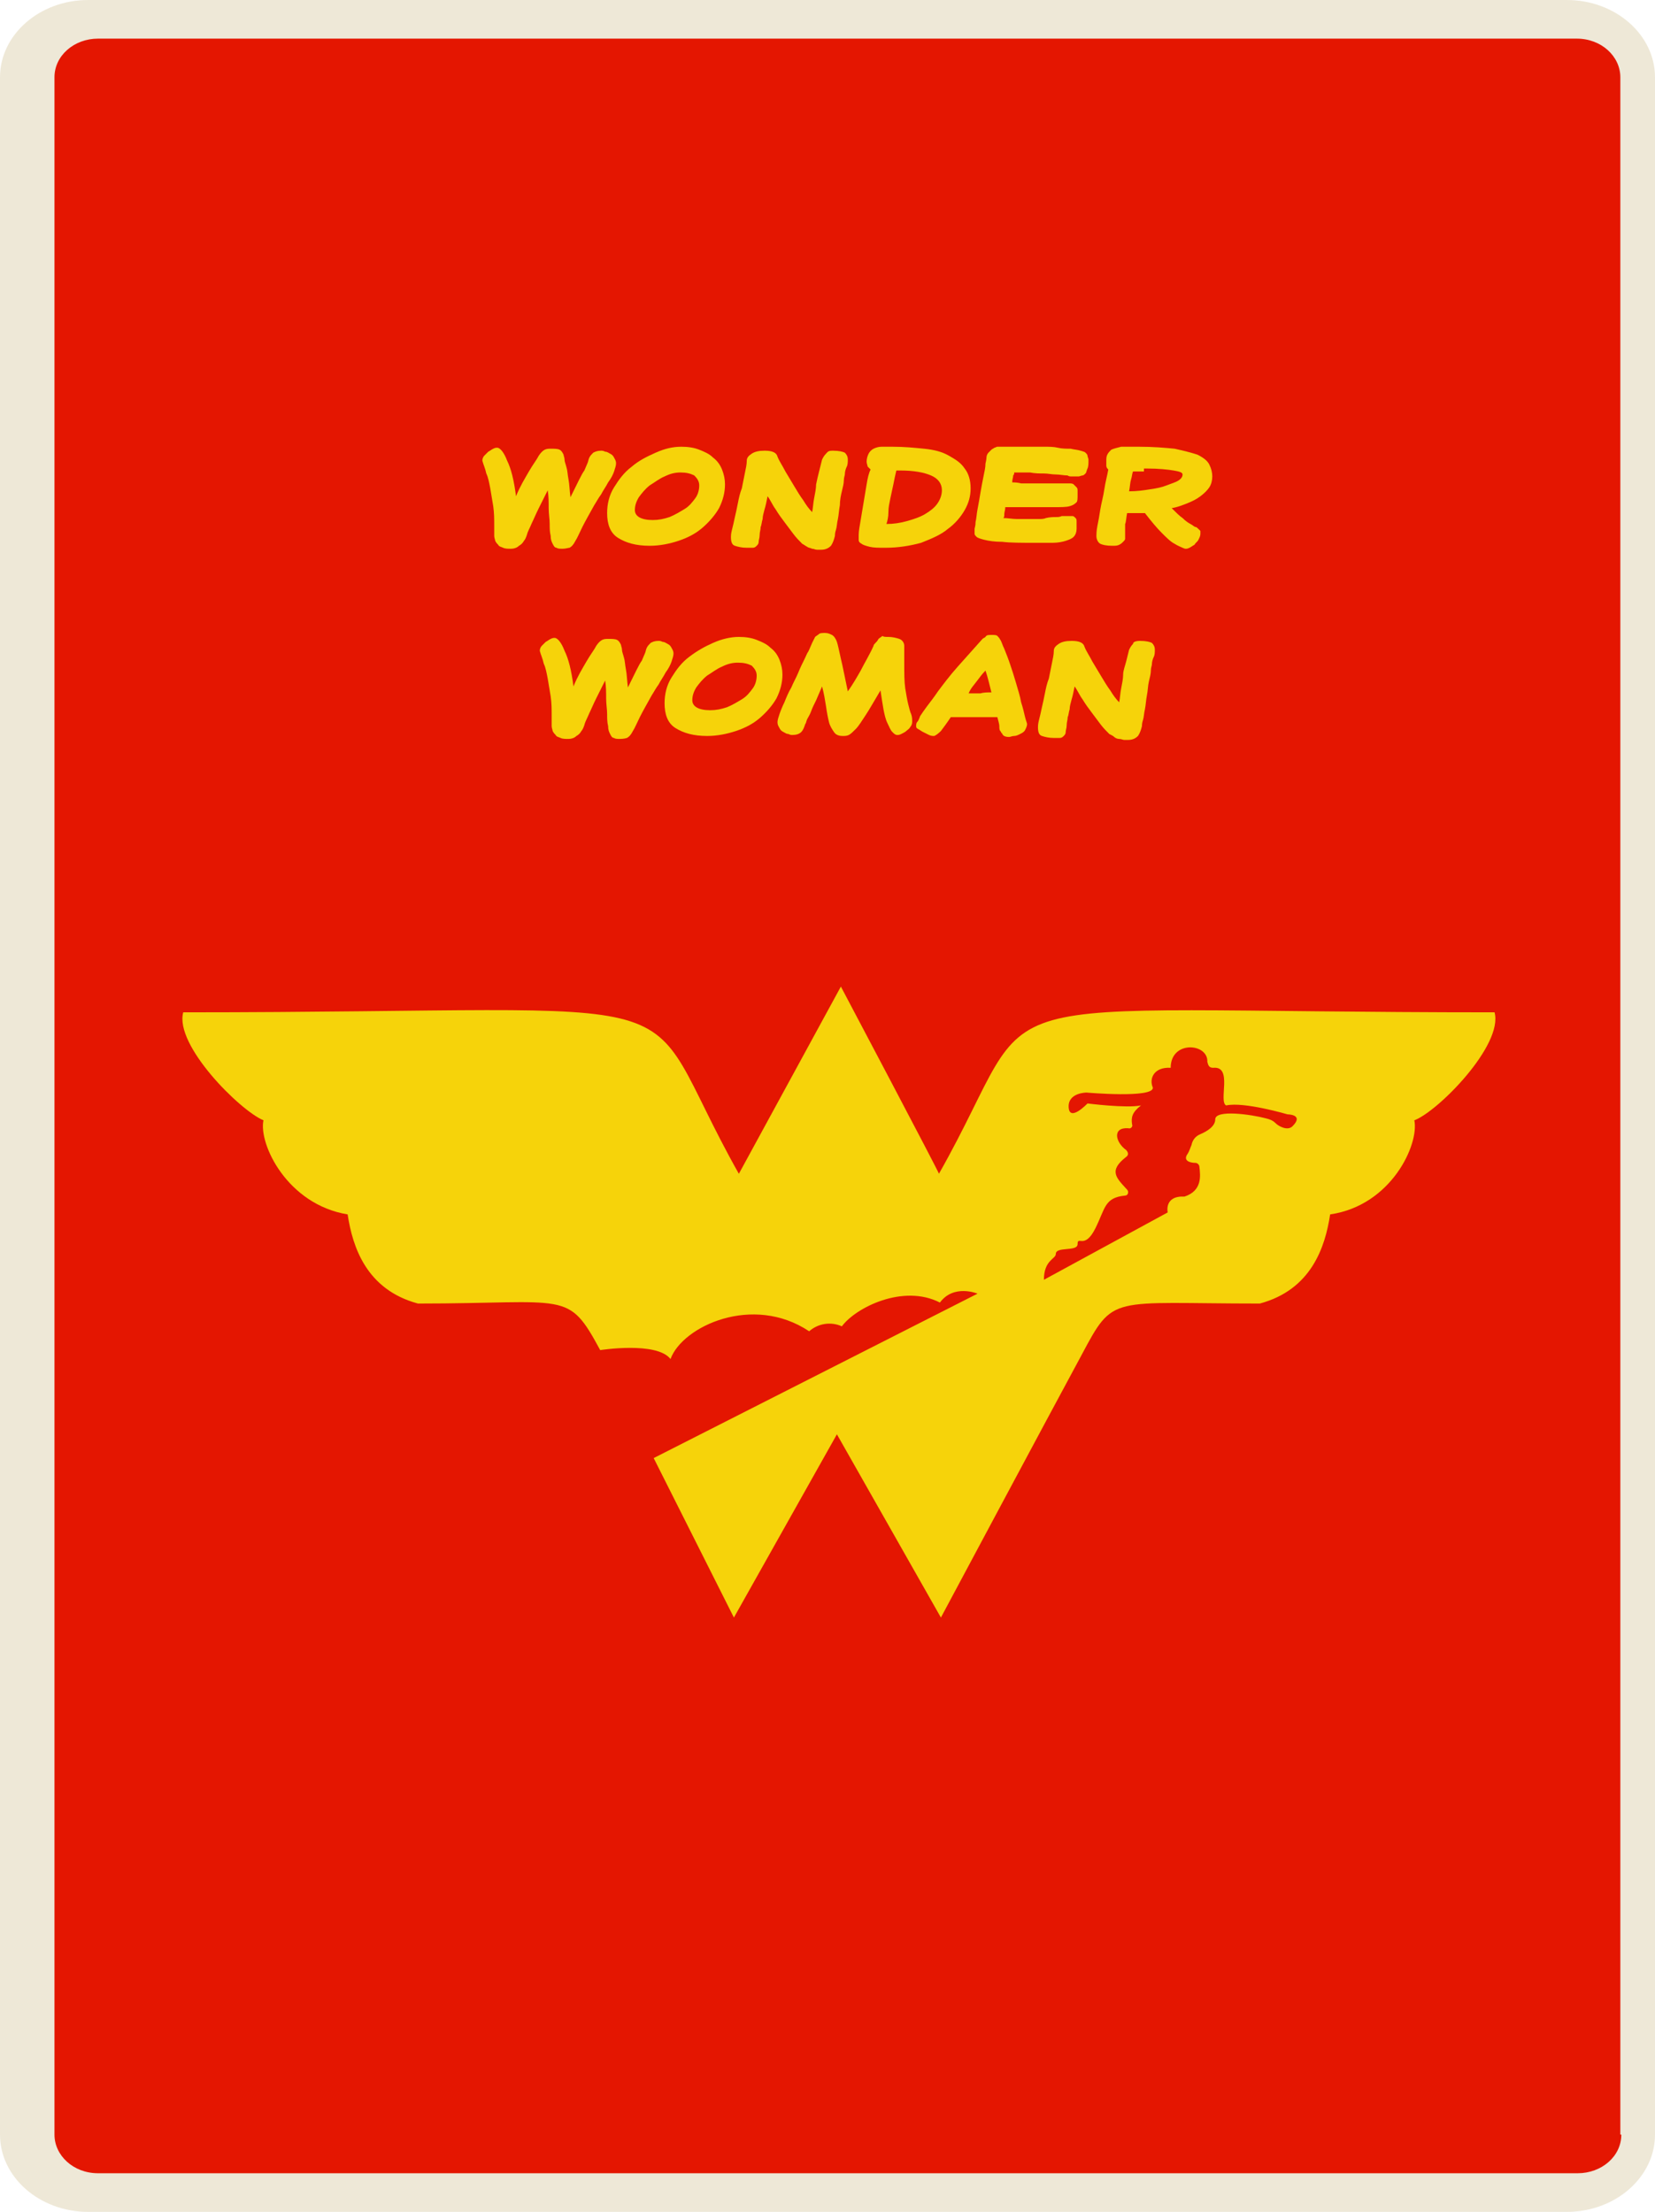<?xml version="1.0" encoding="utf-8"?>
<!-- Generator: Adobe Illustrator 21.0.0, SVG Export Plug-In . SVG Version: 6.00 Build 0)  -->
<svg version="1.1" id="Layer_1" xmlns="http://www.w3.org/2000/svg" xmlns:xlink="http://www.w3.org/1999/xlink" x="0px" y="0px"
	 viewBox="0 0 167.1 223.3" style="enable-background:new 0 0 167.1 223.3;" xml:space="preserve">
<style type="text/css">
	.st0{fill:#EEE8D7;}
	.st1{fill:#E41601;}
	.st2{fill:#F6D30A;}
	.st3{enable-background:new    ;}
</style>
<title>Asset 3</title>
<g>
	<path class="st0" d="M8.9,223.3c-4.9,0-8.9-3.5-8.9-7.8V7.8C0,3.5,4,0,8.9,0h149.3c4.9,0,8.9,3.5,8.9,7.8v207.7
		c0,4.3-4,7.8-8.9,7.8L8.9,223.3L8.9,223.3z"/>
</g>
<path class="st1" d="M163.7,215.5c0,2.2-2,3.9-4.4,3.9H9.9c-2.5,0-4.4-1.8-4.4-3.9V7.8c0-2.2,2-3.9,4.4-3.9h149.3
	c2.5,0,4.4,1.8,4.4,3.9v207.7H163.7z"/>
<g id="Layer_2">
	<g id="Layer_2-2">
		<path class="st2" d="M81.7,134.4c0.9-0.8,2.2-1,3.3-0.5c1.4-1.9,6.2-4.3,9.9-2.4c1.4-1.9,3.8-0.9,3.8-0.9l-32.7,16.6l8.1,16.1
			l10.4-18.5L95,163.3c0,0,10.9-20.4,14.2-26.5c3.3-6.2,2.8-5.2,18-5.2c5.2-1.4,6.6-5.7,7.1-9c6.2-0.9,9-7.1,8.5-9.5
			c2.4-0.9,9-7.6,8.1-10.9c-55.4,0-45-3.3-56.1,16.3c0.2,0.2-9.9-18.9-9.9-18.9l-10.3,18.9c-11.1-19.7-0.7-16.3-56.1-16.3
			c-0.9,3.3,5.7,9.9,8.1,10.9c-0.5,2.4,2.4,8.5,8.5,9.5c0.5,3.3,1.9,7.6,7.1,9c15.2,0,15.1-1.4,18.4,4.7c0,0,5.7-0.9,7.1,0.9
			C68.9,133.9,76,130.6,81.7,134.4z"/>
	</g>
</g>
<path class="st1" d="M105.4,129.2l12.5-6.8c0,0-0.4-1.7,1.7-1.6c1.8-0.6,1.6-2.1,1.5-3c0-0.2-0.2-0.4-0.4-0.4
	c-0.5,0-1.3-0.2-0.8-0.9c0.2-0.3,0.3-0.7,0.4-0.9c0.1-0.5,0.4-0.9,0.9-1.1c0.7-0.3,1.5-0.8,1.5-1.5c0-1,3.6-0.5,5.1-0.1
	c0.4,0.1,0.7,0.2,1,0.5c0.3,0.3,1.2,0.8,1.7,0.3c1.2-1.2-0.5-1.2-0.5-1.2s-4.4-1.3-6.2-0.9c-0.8-0.4,0.7-4-1.3-3.8
	c-0.4,0-0.5-0.2-0.6-0.6c0.1-1.9-3.7-2.2-3.7,0.6c-1.7-0.1-2.2,1.1-1.8,2c0.1,1.1-6.7,0.5-6.7,0.5s-1.9,0-1.8,1.5
	c0.1,1.5,1.9-0.4,1.9-0.4s3.9,0.5,5.4,0.2c-0.9,0.7-1,1.2-0.9,1.9c0.1,0.2-0.1,0.5-0.4,0.4c-1.6-0.1-1.3,1.4-0.2,2.2
	c0.2,0.2,0.3,0.5,0,0.7c-1.8,1.4-1,2.1,0.1,3.3c0.2,0.2,0.1,0.6-0.2,0.6c-2.1,0.2-2,1.3-3,3.3c-1.1,2.2-1.8,0.7-1.8,1.6
	c0,0.8-2.2,0.2-2.2,1C106.6,127.1,105.4,127.2,105.4,129.2z"/>
<g class="st3">
	<path class="st2" d="M56.8,55.4c-0.2,0-0.5,0-0.6-0.1c-0.2,0-0.3-0.2-0.4-0.4c-0.1-0.2-0.2-0.4-0.2-0.8c-0.1-0.4-0.1-0.8-0.1-1.2
		c0-0.5-0.1-1-0.1-1.6s0-1.2-0.1-1.8c-0.3,0.6-0.6,1.2-0.9,1.8c-0.3,0.6-0.5,1.1-0.7,1.5c-0.2,0.5-0.4,0.8-0.5,1.2
		c-0.1,0.3-0.2,0.5-0.3,0.6c-0.1,0.2-0.3,0.4-0.5,0.5c-0.2,0.2-0.5,0.3-0.8,0.3c-0.3,0-0.6,0-0.8-0.1c-0.2-0.1-0.4-0.1-0.5-0.3
		c-0.1-0.1-0.2-0.2-0.3-0.4c0-0.1-0.1-0.3-0.1-0.5c0-0.1,0-0.3,0-0.4c0-0.2,0-0.3,0-0.6c0-0.7,0-1.3-0.1-2c-0.1-0.6-0.2-1.2-0.3-1.8
		c-0.1-0.5-0.2-1.1-0.4-1.5c-0.1-0.5-0.3-0.9-0.4-1.3c0-0.2,0.1-0.4,0.2-0.5s0.3-0.3,0.4-0.4c0.2-0.1,0.3-0.2,0.5-0.3
		c0.2-0.1,0.3-0.1,0.4-0.1c0.3,0,0.7,0.5,1,1.3c0.4,0.8,0.7,2,0.9,3.6c0.4-1,0.9-1.8,1.3-2.5c0.4-0.7,0.8-1.2,1-1.6
		c0.2-0.3,0.4-0.5,0.6-0.6c0.2-0.1,0.4-0.1,0.6-0.1c0.4,0,0.7,0,0.9,0.1c0.2,0.1,0.3,0.3,0.4,0.5c0,0.1,0.1,0.3,0.1,0.5
		s0.1,0.4,0.2,0.8c0.1,0.3,0.1,0.7,0.2,1.2c0.1,0.5,0.1,1.1,0.2,1.8c0.7-1.4,1.1-2.3,1.4-2.7c0.1-0.2,0.2-0.5,0.3-0.7
		c0.1-0.2,0.1-0.4,0.2-0.6s0.2-0.3,0.4-0.5c0.2-0.1,0.4-0.2,0.8-0.2c0.1,0,0.2,0,0.4,0.1c0.2,0,0.3,0.1,0.5,0.2
		c0.2,0.1,0.3,0.2,0.4,0.4c0.1,0.2,0.2,0.3,0.2,0.6c0,0.2-0.1,0.5-0.2,0.8s-0.3,0.7-0.6,1.1c-0.2,0.4-0.5,0.8-0.7,1.2
		c-0.3,0.4-0.5,0.8-0.7,1.1c-0.5,0.9-0.9,1.6-1.2,2.2c-0.3,0.6-0.5,1.1-0.7,1.4c-0.2,0.4-0.4,0.6-0.6,0.7
		C57.4,55.3,57.1,55.4,56.8,55.4z"/>
	<path class="st2" d="M68.8,45.1c0.7,0,1.3,0.1,1.8,0.3c0.5,0.2,1,0.4,1.4,0.8c0.4,0.3,0.7,0.7,0.9,1.2c0.2,0.5,0.3,1,0.3,1.5
		c0,0.8-0.2,1.6-0.6,2.4c-0.4,0.7-1,1.4-1.7,2c-0.7,0.6-1.5,1-2.4,1.3c-0.9,0.3-1.9,0.5-2.9,0.5c-1.4,0-2.4-0.3-3.2-0.8
		s-1.1-1.4-1.1-2.5c0-0.9,0.2-1.8,0.7-2.6c0.5-0.8,1-1.5,1.8-2.1c0.7-0.6,1.5-1,2.4-1.4C67.1,45.3,67.9,45.1,68.8,45.1z M68.7,47.7
		c-0.5,0-1,0.1-1.6,0.4c-0.5,0.2-1,0.6-1.5,0.9c-0.5,0.4-0.8,0.8-1.1,1.2c-0.3,0.5-0.4,0.9-0.4,1.3c0,0.6,0.6,1,1.8,1
		c0.6,0,1.1-0.1,1.7-0.3c0.5-0.2,1-0.5,1.5-0.8s0.8-0.7,1.1-1.1c0.3-0.4,0.4-0.9,0.4-1.3c0-0.4-0.2-0.7-0.5-1
		C69.7,47.8,69.3,47.7,68.7,47.7z"/>
	<path class="st2" d="M84.1,45.5c0.6,0,1,0.1,1.2,0.2c0.2,0.2,0.3,0.4,0.3,0.7c0,0.2,0,0.5-0.1,0.7c-0.1,0.2-0.2,0.5-0.2,0.8
		c0,0.1-0.1,0.3-0.1,0.6s-0.1,0.7-0.2,1.1c-0.1,0.4-0.2,0.9-0.2,1.4c-0.1,0.5-0.1,0.9-0.2,1.4c-0.1,0.4-0.1,0.8-0.2,1.1
		s-0.1,0.5-0.1,0.6c-0.1,0.4-0.2,0.7-0.4,1c-0.2,0.2-0.5,0.4-1,0.4c-0.1,0-0.3,0-0.4,0c-0.2,0-0.3-0.1-0.5-0.1
		c-0.2-0.1-0.4-0.1-0.5-0.2c-0.2-0.1-0.3-0.2-0.5-0.3c-0.3-0.3-0.6-0.6-0.9-1c-0.3-0.4-0.6-0.8-0.9-1.2c-0.3-0.4-0.6-0.8-0.9-1.3
		c-0.3-0.4-0.5-0.9-0.8-1.3c-0.1,0.5-0.2,1-0.3,1.3c-0.1,0.4-0.2,0.7-0.2,1c-0.1,0.3-0.1,0.6-0.2,0.8c0,0.3-0.1,0.5-0.1,0.8
		c0,0.3-0.1,0.5-0.1,0.7c0,0.2-0.1,0.3-0.2,0.4c-0.1,0.1-0.2,0.2-0.4,0.2c-0.2,0-0.4,0-0.6,0c-0.5,0-0.9-0.1-1.2-0.2
		s-0.4-0.4-0.4-0.9c0-0.1,0-0.3,0.1-0.7c0.1-0.4,0.2-0.8,0.3-1.3v0c0.1-0.4,0.2-0.9,0.3-1.4s0.2-1,0.4-1.5c0.1-0.5,0.2-1,0.3-1.5
		c0.1-0.5,0.2-0.9,0.2-1.3c0-0.3,0.2-0.5,0.5-0.7c0.3-0.2,0.7-0.3,1.3-0.3c0.8,0,1.2,0.2,1.3,0.6c0.2,0.5,0.5,0.9,0.8,1.5
		c0.3,0.5,0.6,1,0.9,1.5c0.3,0.5,0.6,1,0.9,1.4c0.3,0.5,0.6,0.9,0.9,1.2c0.1-0.5,0.1-0.9,0.2-1.4c0.1-0.5,0.2-1,0.2-1.4
		c0.1-0.5,0.2-0.9,0.3-1.3c0.1-0.4,0.2-0.8,0.3-1.2c0.1-0.2,0.2-0.4,0.4-0.6S83.6,45.5,84.1,45.5z"/>
	<path class="st2" d="M90.1,45.1c1.2,0,2.2,0.1,3.2,0.2c1,0.1,1.8,0.3,2.5,0.7s1.2,0.7,1.6,1.3c0.4,0.5,0.6,1.2,0.6,2
		c0,0.8-0.2,1.5-0.6,2.2c-0.4,0.7-1,1.4-1.7,1.9c-0.7,0.6-1.7,1-2.7,1.4c-1.1,0.3-2.3,0.5-3.6,0.5c-0.7,0-1.2,0-1.6-0.1
		S87.1,55,87,54.9c-0.2-0.1-0.3-0.2-0.3-0.4c0-0.1,0-0.3,0-0.5c0-0.4,0.1-0.9,0.2-1.5c0.1-0.6,0.2-1.2,0.3-1.8
		c0.1-0.6,0.2-1.2,0.3-1.8c0.1-0.6,0.2-1.1,0.4-1.5c-0.1-0.1-0.2-0.2-0.3-0.3c0-0.1-0.1-0.3-0.1-0.5c0-0.3,0.1-0.6,0.2-0.8
		c0.1-0.2,0.3-0.4,0.5-0.5c0.2-0.1,0.5-0.2,0.8-0.2C89.3,45.1,89.7,45.1,90.1,45.1z M90.7,47.5c0,0-0.1,0-0.1,0s-0.1,0-0.1,0
		c-0.1,0.4-0.2,0.9-0.3,1.4c-0.1,0.5-0.2,0.9-0.3,1.4c-0.1,0.5-0.2,0.9-0.2,1.4s-0.1,0.9-0.2,1.2c0.7,0,1.4-0.1,2.1-0.3
		s1.3-0.4,1.8-0.7c0.5-0.3,0.9-0.6,1.2-1s0.5-0.9,0.5-1.4c0-0.7-0.4-1.2-1.1-1.5c-0.7-0.3-1.7-0.5-3.1-0.5H90.7z"/>
	<path class="st2" d="M103.6,45.1c0.2,0,0.4,0,0.8,0c0.3,0,0.7,0,1.1,0s0.9,0,1.3,0.1s0.9,0.1,1.3,0.1c0.4,0.1,0.7,0.1,1,0.2
		s0.4,0.1,0.5,0.2c0.1,0.1,0.2,0.2,0.2,0.3c0,0.1,0.1,0.3,0.1,0.4c0,0.4,0,0.7-0.1,0.9s-0.1,0.4-0.2,0.5c-0.1,0.1-0.2,0.2-0.3,0.2
		c-0.1,0-0.3,0.1-0.4,0.1c-0.1,0-0.2,0-0.2,0c-0.1,0-0.1,0-0.2,0c-0.1,0-0.2,0-0.3,0c-0.1,0-0.3,0-0.4-0.1c-0.4,0-0.8-0.1-1.2-0.1
		s-0.8-0.1-1.2-0.1s-0.9,0-1.4-0.1c-0.5,0-1,0-1.6,0c0,0.1,0,0.2-0.1,0.3c0,0.2-0.1,0.4-0.1,0.7c0.2,0,0.5,0,0.9,0.1
		c0.4,0,0.9,0,1.5,0h0.3c0.2,0,0.4,0,0.6,0c0.2,0,0.5,0,0.7,0c0.2,0,0.5,0,0.7,0c0.2,0,0.4,0,0.6,0h0.4c0.2,0,0.4,0,0.5,0.1
		s0.2,0.2,0.3,0.3s0.1,0.2,0.1,0.4c0,0.1,0,0.3,0,0.4c0,0.3,0,0.6-0.1,0.7s-0.3,0.3-0.7,0.4c-0.3,0.1-0.9,0.1-1.6,0.1
		c-0.7,0-1.6,0-2.8,0h-1.3c-0.2,0-0.3,0-0.5,0c-0.1,0-0.2,0-0.3,0c0,0.3-0.1,0.5-0.1,0.7c0,0.2,0,0.3-0.1,0.4c0.5,0,0.9,0.1,1.4,0.1
		c0.4,0,0.9,0,1.4,0c0.3,0,0.5,0,0.8,0c0.2,0,0.5,0,0.7-0.1c0.4-0.1,0.8-0.1,1-0.1c0.2,0,0.4,0,0.6-0.1c0.1,0,0.2,0,0.3,0
		c0.1,0,0.2,0,0.4,0c0.2,0,0.3,0,0.4,0c0.1,0,0.2,0.1,0.3,0.2c0.1,0.1,0.1,0.2,0.1,0.4c0,0.2,0,0.4,0,0.7c0,0.3-0.1,0.6-0.3,0.8
		c-0.2,0.2-0.5,0.3-0.8,0.4s-0.8,0.2-1.3,0.2c-0.5,0-1.1,0-1.8,0c-1.4,0-2.5,0-3.3-0.1c-0.8,0-1.4-0.1-1.8-0.2
		c-0.4-0.1-0.7-0.2-0.8-0.3s-0.2-0.2-0.2-0.3c0-0.1,0-0.1,0-0.2c0-0.1,0-0.2,0-0.3c0-0.1,0.1-0.3,0.1-0.7c0.1-0.4,0.1-0.8,0.2-1.3
		c0.1-0.5,0.2-1.1,0.3-1.7c0.1-0.6,0.2-1.1,0.3-1.6c0.1-0.5,0.2-0.9,0.2-1.3c0.1-0.4,0.1-0.6,0.1-0.6c0-0.2,0.1-0.4,0.2-0.5
		c0.1-0.1,0.2-0.2,0.3-0.3c0.1-0.1,0.2-0.1,0.3-0.2c0.1,0,0.2-0.1,0.3-0.1c0.1,0,0.3,0,0.5,0s0.5,0,0.7,0c0.3,0,0.5,0,0.8,0
		C103.2,45.1,103.4,45.1,103.6,45.1z"/>
	<path class="st2" d="M115,45.1c1.4,0,2.6,0.1,3.6,0.2c0.9,0.2,1.7,0.4,2.3,0.6c0.6,0.3,1,0.6,1.2,1s0.3,0.8,0.3,1.2
		c0,0.4-0.1,0.8-0.3,1.1s-0.5,0.6-0.9,0.9c-0.4,0.3-0.8,0.5-1.3,0.7c-0.5,0.2-1,0.4-1.6,0.5c0.4,0.4,0.8,0.8,1.1,1
		c0.3,0.3,0.6,0.5,0.8,0.6c0.2,0.1,0.4,0.3,0.5,0.3s0.2,0.1,0.3,0.2c0.1,0.1,0.1,0.1,0.2,0.2c0,0.1,0,0.2,0,0.3
		c0,0.2-0.1,0.4-0.2,0.6c-0.1,0.2-0.3,0.3-0.4,0.5c-0.2,0.1-0.3,0.2-0.5,0.3c-0.2,0.1-0.3,0.1-0.4,0.1c0,0-0.1,0-0.3-0.1
		s-0.5-0.2-0.8-0.4c-0.4-0.2-0.8-0.6-1.3-1.1c-0.5-0.5-1-1.1-1.7-2c-0.2,0-0.4,0-0.7,0c-0.3,0-0.5,0-0.7,0h-0.4
		c-0.1,0.5-0.1,0.9-0.2,1.1c0,0.2,0,0.4,0,0.6V54c0,0.1,0,0.2,0,0.4c0,0.1-0.1,0.2-0.2,0.3c-0.1,0.1-0.2,0.2-0.4,0.3
		c-0.2,0.1-0.4,0.1-0.7,0.1c-0.6,0-1-0.1-1.2-0.2c-0.2-0.1-0.4-0.4-0.4-0.8c0-0.1,0-0.5,0.1-1s0.2-1,0.3-1.7c0.1-0.6,0.3-1.3,0.4-2
		c0.1-0.7,0.3-1.4,0.4-2c-0.1-0.1-0.2-0.2-0.2-0.4s0-0.3,0-0.4c0-0.3,0-0.5,0.1-0.7s0.2-0.3,0.4-0.5c0.2-0.1,0.6-0.2,1-0.3
		C113.6,45.1,114.2,45.1,115,45.1z M115.5,47.6c-0.2,0-0.3,0-0.5,0c-0.1,0-0.3,0-0.6,0c-0.1,0.2-0.1,0.5-0.2,0.8
		c-0.1,0.3-0.1,0.7-0.2,1.2c0.8,0,1.5-0.1,2.1-0.2c0.7-0.1,1.2-0.2,1.7-0.4s0.9-0.3,1.2-0.5c0.3-0.2,0.4-0.4,0.4-0.6
		c0-0.2-0.3-0.3-0.9-0.4c-0.6-0.1-1.5-0.2-2.7-0.2H115.5z"/>
	<path class="st2" d="M62.6,74.6c-0.2,0-0.5,0-0.6-0.1c-0.2,0-0.3-0.2-0.4-0.4c-0.1-0.2-0.2-0.4-0.2-0.8c-0.1-0.4-0.1-0.8-0.1-1.2
		c0-0.5-0.1-1-0.1-1.6s0-1.2-0.1-1.8c-0.3,0.6-0.6,1.2-0.9,1.8c-0.3,0.6-0.5,1.1-0.7,1.5c-0.2,0.5-0.4,0.8-0.5,1.2
		c-0.1,0.3-0.2,0.5-0.3,0.6c-0.1,0.2-0.3,0.4-0.5,0.5c-0.2,0.2-0.5,0.3-0.8,0.3c-0.3,0-0.6,0-0.8-0.1c-0.2-0.1-0.4-0.1-0.5-0.3
		c-0.1-0.1-0.2-0.2-0.3-0.4c0-0.1-0.1-0.3-0.1-0.5c0-0.1,0-0.3,0-0.4c0-0.2,0-0.3,0-0.6c0-0.7,0-1.3-0.1-2c-0.1-0.6-0.2-1.2-0.3-1.8
		c-0.1-0.5-0.2-1.1-0.4-1.5c-0.1-0.5-0.3-0.9-0.4-1.3c0-0.2,0.1-0.4,0.2-0.5s0.3-0.3,0.4-0.4c0.2-0.1,0.3-0.2,0.5-0.3
		c0.2-0.1,0.3-0.1,0.4-0.1c0.3,0,0.7,0.5,1,1.3c0.4,0.8,0.7,2,0.9,3.6c0.4-1,0.9-1.8,1.3-2.5c0.4-0.7,0.8-1.2,1-1.6
		c0.2-0.3,0.4-0.5,0.6-0.6c0.2-0.1,0.4-0.1,0.6-0.1c0.4,0,0.7,0,0.9,0.1c0.2,0.1,0.3,0.3,0.4,0.5c0,0.1,0.1,0.3,0.1,0.5
		s0.1,0.4,0.2,0.8c0.1,0.3,0.1,0.7,0.2,1.2c0.1,0.5,0.1,1.1,0.2,1.8c0.7-1.4,1.1-2.3,1.4-2.7c0.1-0.2,0.2-0.5,0.3-0.7
		c0.1-0.2,0.1-0.4,0.2-0.6s0.2-0.3,0.4-0.5c0.2-0.1,0.4-0.2,0.8-0.2c0.1,0,0.2,0,0.4,0.1c0.2,0,0.3,0.1,0.5,0.2
		c0.2,0.1,0.3,0.2,0.4,0.4c0.1,0.2,0.2,0.3,0.2,0.6c0,0.2-0.1,0.5-0.2,0.8s-0.3,0.7-0.6,1.1c-0.2,0.4-0.5,0.8-0.7,1.2
		c-0.3,0.4-0.5,0.8-0.7,1.1c-0.5,0.9-0.9,1.6-1.2,2.2c-0.3,0.6-0.5,1.1-0.7,1.4c-0.2,0.4-0.4,0.6-0.6,0.7
		C63.3,74.5,63,74.6,62.6,74.6z"/>
	<path class="st2" d="M74.6,64.3c0.7,0,1.3,0.1,1.8,0.3c0.5,0.2,1,0.4,1.4,0.8c0.4,0.3,0.7,0.7,0.9,1.2c0.2,0.5,0.3,1,0.3,1.5
		c0,0.8-0.2,1.6-0.6,2.4c-0.4,0.7-1,1.4-1.7,2c-0.7,0.6-1.5,1-2.4,1.3c-0.9,0.3-1.9,0.5-2.9,0.5c-1.4,0-2.4-0.3-3.2-0.8
		s-1.1-1.4-1.1-2.5c0-0.9,0.2-1.8,0.7-2.6c0.5-0.8,1-1.5,1.8-2.1s1.5-1,2.4-1.4C72.9,64.5,73.8,64.3,74.6,64.3z M74.5,66.9
		c-0.5,0-1,0.1-1.6,0.4c-0.5,0.2-1,0.6-1.5,0.9c-0.5,0.4-0.8,0.8-1.1,1.2c-0.3,0.5-0.4,0.9-0.4,1.3c0,0.6,0.6,1,1.8,1
		c0.6,0,1.1-0.1,1.7-0.3c0.5-0.2,1-0.5,1.5-0.8s0.8-0.7,1.1-1.1c0.3-0.4,0.4-0.9,0.4-1.3c0-0.4-0.2-0.7-0.5-1
		C75.5,67,75.1,66.9,74.5,66.9z"/>
	<path class="st2" d="M89.7,64.3c0.4,0,0.8,0.1,1.1,0.2c0.3,0.1,0.5,0.4,0.5,0.7c0,0.3,0,0.6,0,0.9c0,0.3,0,0.6,0,0.9
		c0,1,0,1.8,0.1,2.5c0.1,0.6,0.2,1.2,0.3,1.6s0.2,0.8,0.3,1c0.1,0.3,0.1,0.5,0.1,0.8c0,0.2-0.1,0.4-0.2,0.5
		c-0.1,0.2-0.3,0.3-0.4,0.4s-0.3,0.2-0.5,0.3c-0.2,0.1-0.3,0.1-0.4,0.1c-0.2,0-0.3-0.1-0.5-0.3c-0.2-0.2-0.3-0.5-0.5-0.9
		c-0.2-0.4-0.3-0.9-0.4-1.4c-0.1-0.6-0.2-1.2-0.3-1.9c-0.6,1-1.1,1.9-1.5,2.5c-0.4,0.6-0.7,1.1-1,1.4c-0.3,0.3-0.5,0.5-0.7,0.6
		c-0.2,0.1-0.4,0.1-0.6,0.1c-0.4,0-0.7-0.1-0.9-0.4s-0.4-0.6-0.5-1c-0.1-0.4-0.2-0.9-0.3-1.6c-0.1-0.6-0.2-1.3-0.4-2
		c-0.2,0.5-0.4,0.9-0.6,1.4c-0.2,0.4-0.4,0.8-0.5,1.1s-0.3,0.6-0.4,0.8c-0.1,0.2-0.1,0.4-0.2,0.5c-0.1,0.3-0.2,0.6-0.4,0.8
		s-0.5,0.3-0.9,0.3c-0.1,0-0.2,0-0.4-0.1c-0.2,0-0.3-0.1-0.5-0.2c-0.2-0.1-0.3-0.2-0.4-0.4c-0.1-0.2-0.2-0.3-0.2-0.6
		c0-0.2,0.1-0.5,0.2-0.8s0.3-0.8,0.5-1.2c0.2-0.5,0.4-1,0.7-1.5c0.2-0.5,0.5-1,0.7-1.5c0.2-0.5,0.4-0.9,0.6-1.3
		c0.2-0.4,0.3-0.7,0.4-0.8c0.2-0.4,0.3-0.7,0.4-0.9c0.1-0.2,0.2-0.4,0.3-0.6c0.1-0.1,0.3-0.2,0.4-0.3s0.4-0.1,0.6-0.1
		c0.3,0,0.5,0.1,0.7,0.2c0.2,0.1,0.4,0.4,0.5,0.7c0.1,0.3,0.2,0.8,0.4,1.7c0.2,0.8,0.4,1.9,0.7,3.3c0.5-0.7,0.9-1.4,1.3-2.1
		c0.4-0.8,0.9-1.6,1.3-2.5c0-0.1,0.1-0.2,0.2-0.3c0.1-0.1,0.2-0.2,0.3-0.4c0.1-0.1,0.3-0.2,0.4-0.3C89.2,64.3,89.4,64.3,89.7,64.3z"
		/>
	<path class="st2" d="M100.1,64.1c0.3,0,0.5,0,0.6,0.1c0.1,0.1,0.2,0.2,0.3,0.4c0.1,0.1,0.2,0.5,0.4,0.9c0.2,0.5,0.4,1,0.6,1.6
		s0.4,1.2,0.6,1.9s0.4,1.3,0.5,1.9c0.2,0.6,0.3,1.1,0.4,1.5s0.2,0.6,0.2,0.7c0,0.2-0.1,0.4-0.2,0.6c-0.1,0.2-0.3,0.3-0.5,0.4
		c-0.2,0.1-0.4,0.2-0.6,0.2c-0.2,0-0.4,0.1-0.5,0.1c-0.4,0-0.6-0.1-0.7-0.3c0,0,0-0.1-0.1-0.1c0,0,0-0.1-0.1-0.2s-0.1-0.3-0.1-0.5
		c0-0.2-0.1-0.5-0.2-0.9c-0.4,0-0.8,0-1.3,0c-0.4,0-0.9,0-1.3,0c-0.4,0-0.8,0-1.2,0c-0.4,0-0.7,0-0.9,0c-0.4,0.6-0.7,1-1,1.4
		c-0.3,0.3-0.6,0.5-0.7,0.5c-0.1,0-0.3,0-0.5-0.1c-0.2-0.1-0.4-0.2-0.6-0.3s-0.3-0.2-0.5-0.3s-0.2-0.2-0.2-0.3c0-0.1,0-0.3,0.1-0.4
		c0.1-0.1,0.2-0.3,0.3-0.6c0.2-0.3,0.4-0.6,0.7-1s0.7-0.9,1.1-1.5c0.6-0.8,1.2-1.6,2-2.5c0.8-0.9,1.6-1.8,2.5-2.8
		c0.1-0.1,0.2-0.1,0.3-0.2C99.6,64.1,99.8,64.1,100.1,64.1z M100.1,69.9c-0.1-0.4-0.2-0.8-0.3-1.2c-0.1-0.4-0.2-0.7-0.3-1
		c-0.3,0.3-0.6,0.7-0.9,1.1c-0.3,0.4-0.6,0.7-0.8,1.2c0.4,0,0.8,0,1.2,0C99.3,69.9,99.7,69.9,100.1,69.9z"/>
	<path class="st2" d="M115.1,64.7c0.6,0,1,0.1,1.2,0.2c0.2,0.2,0.3,0.4,0.3,0.7c0,0.2,0,0.5-0.1,0.7c-0.1,0.2-0.2,0.5-0.2,0.8
		c0,0.1-0.1,0.3-0.1,0.6c0,0.3-0.1,0.7-0.2,1.1c-0.1,0.4-0.1,0.9-0.2,1.4c-0.1,0.5-0.1,0.9-0.2,1.4c-0.1,0.4-0.1,0.8-0.2,1.1
		c-0.1,0.3-0.1,0.5-0.1,0.6c-0.1,0.4-0.2,0.7-0.4,1c-0.2,0.2-0.5,0.4-1,0.4c-0.1,0-0.3,0-0.4,0s-0.3-0.1-0.5-0.1s-0.4-0.1-0.5-0.2
		s-0.3-0.2-0.5-0.3c-0.3-0.3-0.6-0.6-0.9-1c-0.3-0.4-0.6-0.8-0.9-1.2s-0.6-0.8-0.9-1.3c-0.3-0.4-0.5-0.9-0.8-1.3
		c-0.1,0.5-0.2,1-0.3,1.3c-0.1,0.4-0.2,0.7-0.2,1c-0.1,0.3-0.1,0.6-0.2,0.8c0,0.3-0.1,0.5-0.1,0.8c0,0.3-0.1,0.5-0.1,0.7
		c0,0.2-0.1,0.3-0.2,0.4c-0.1,0.1-0.2,0.2-0.4,0.2c-0.2,0-0.4,0-0.6,0c-0.5,0-0.9-0.1-1.2-0.2c-0.3-0.1-0.4-0.4-0.4-0.9
		c0-0.1,0-0.3,0.1-0.7c0.1-0.4,0.2-0.8,0.3-1.3v0c0.1-0.4,0.2-0.9,0.3-1.4s0.2-1,0.4-1.5c0.1-0.5,0.2-1,0.3-1.5s0.2-0.9,0.2-1.3
		c0-0.3,0.2-0.5,0.5-0.7s0.7-0.3,1.3-0.3c0.8,0,1.2,0.2,1.3,0.6c0.2,0.5,0.5,0.9,0.8,1.5c0.3,0.5,0.6,1,0.9,1.5s0.6,1,0.9,1.4
		c0.3,0.5,0.6,0.9,0.9,1.2c0.1-0.5,0.1-0.9,0.2-1.4c0.1-0.5,0.2-1,0.2-1.4s0.2-0.9,0.3-1.3c0.1-0.4,0.2-0.8,0.3-1.2
		c0.1-0.2,0.2-0.4,0.4-0.6C114.4,64.8,114.7,64.7,115.1,64.7z"/>
</g>
</svg>

